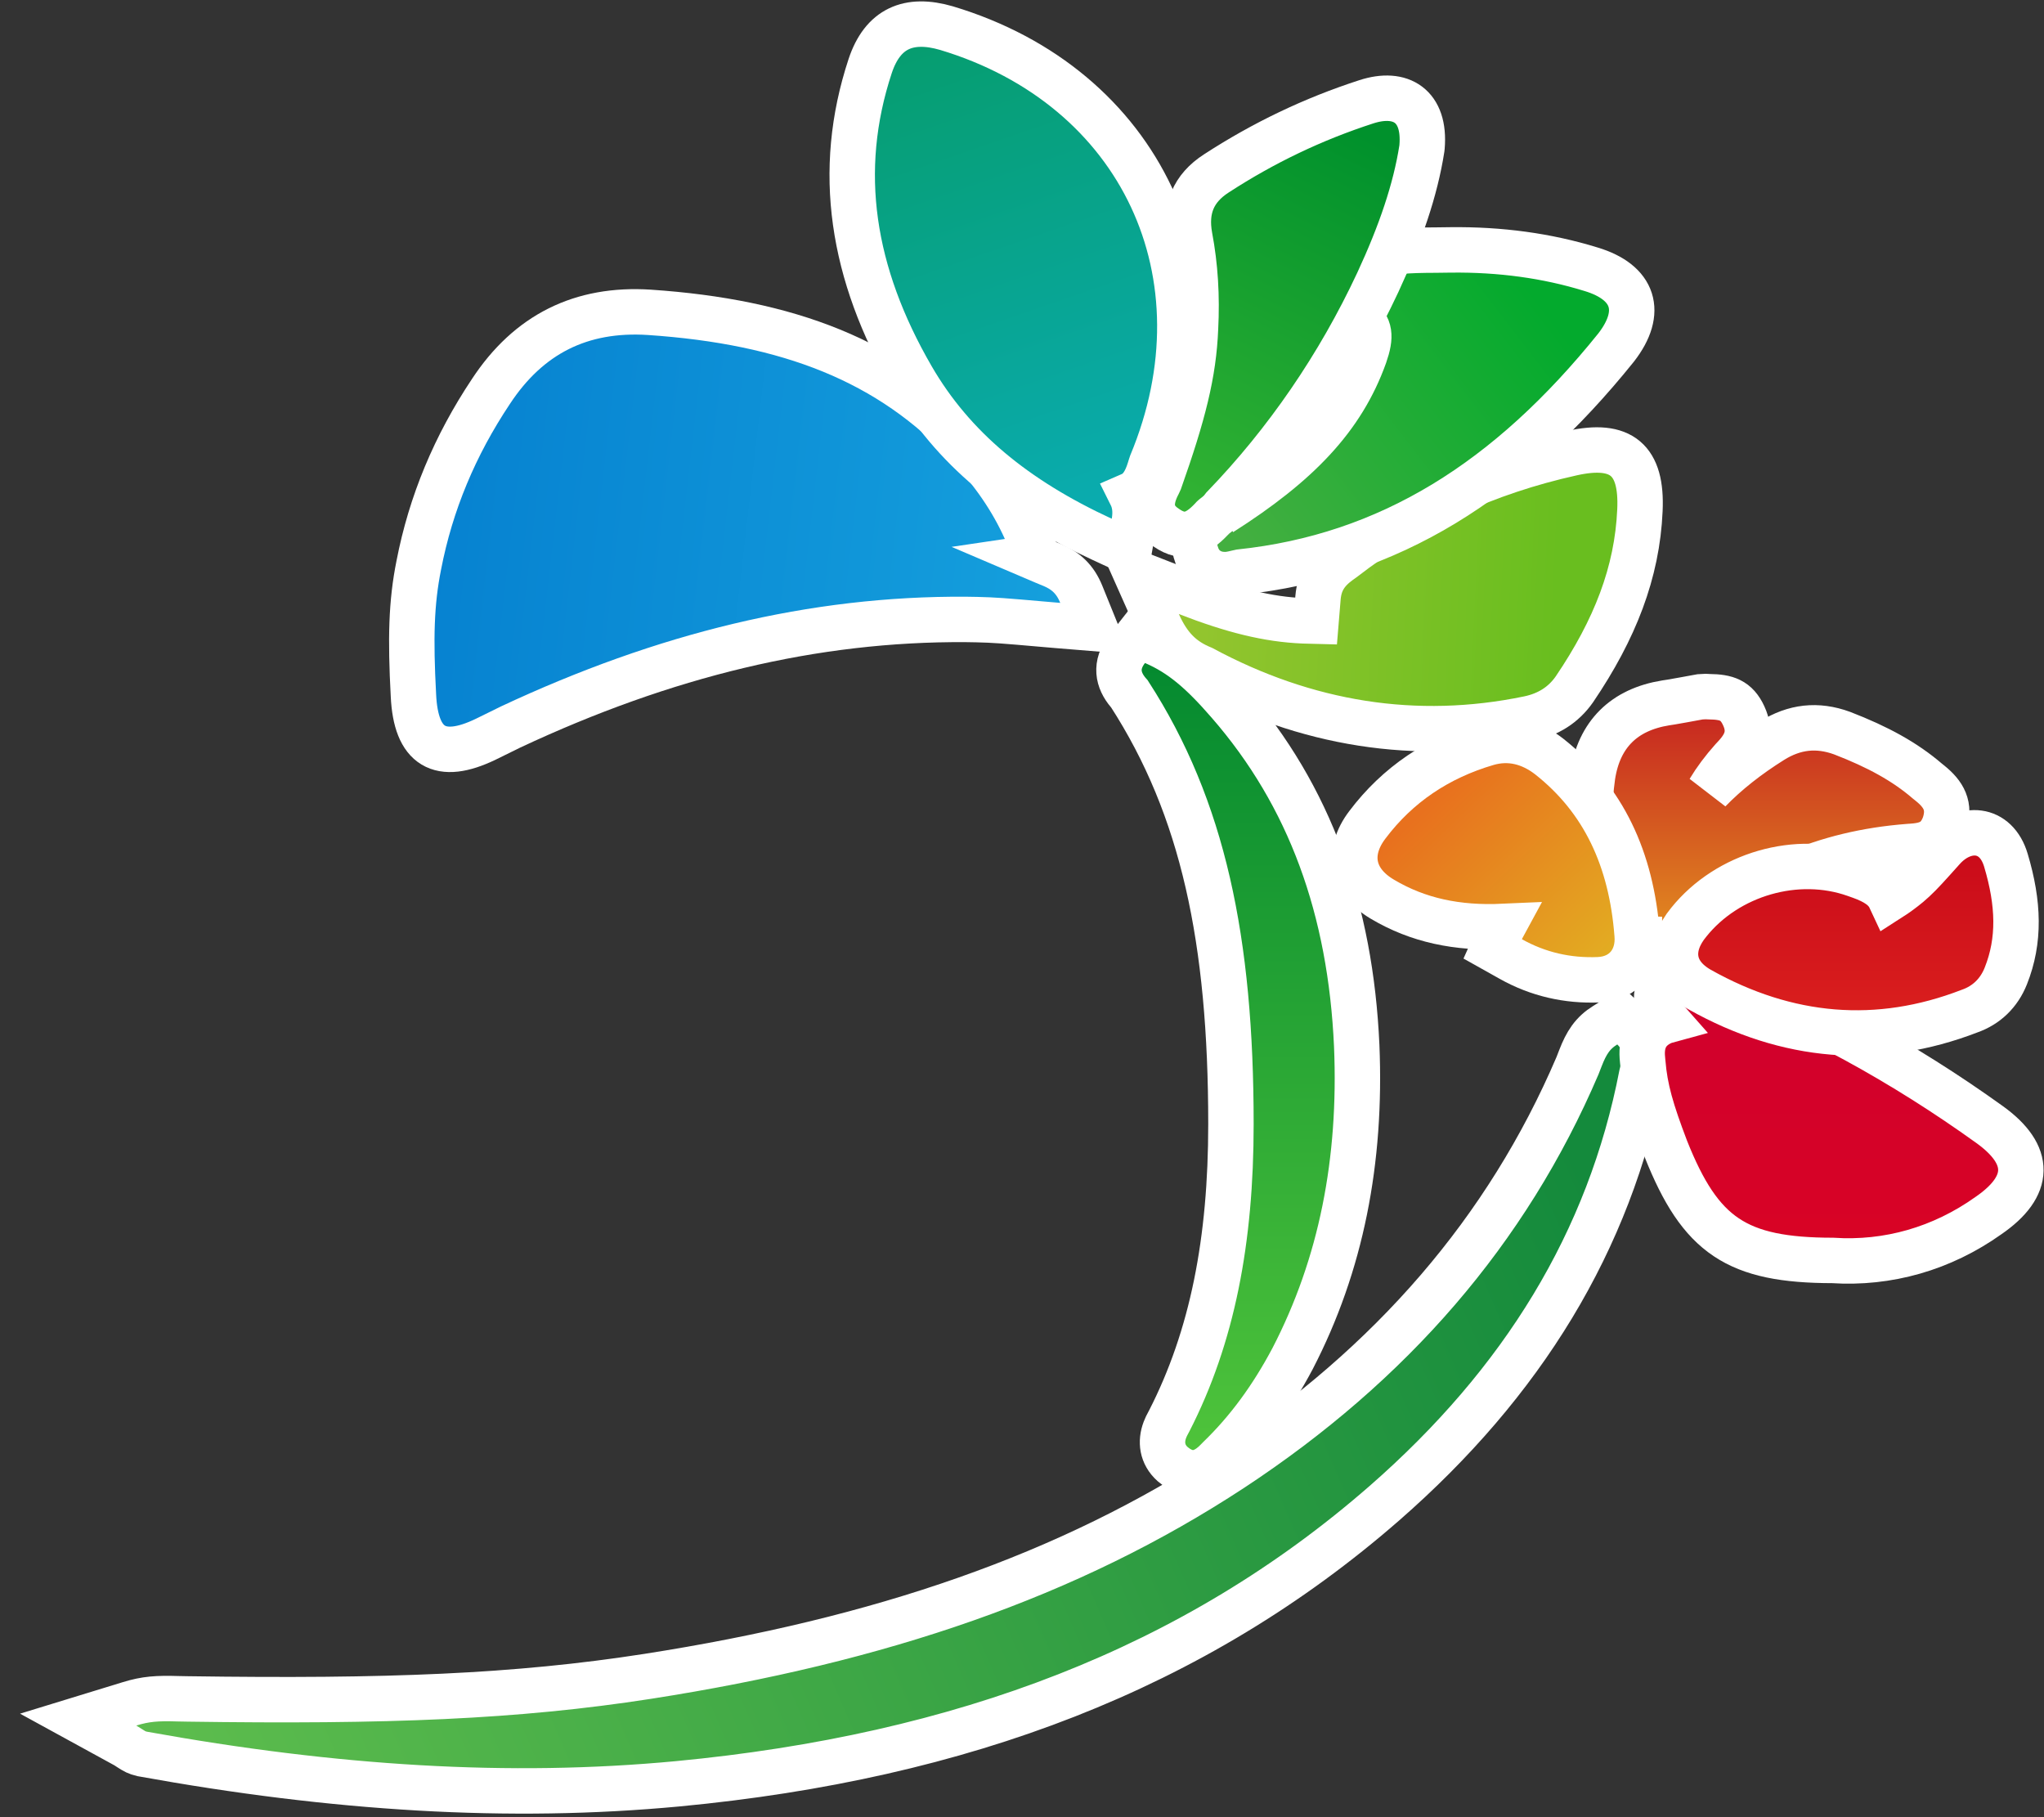 <?xml version="1.0" encoding="UTF-8"?>
<svg width="45px" height="40px" viewBox="0 0 45 40" version="1.1" xmlns="http://www.w3.org/2000/svg" xmlns:xlink="http://www.w3.org/1999/xlink">
    <rect x="0" y="0" width="45" height="40" fill="#333333" stroke="none"/>
    <!-- Generator: Sketch 55.2 (78181) - https://sketchapp.com -->
    <desc>Created with Sketch.</desc>
    <defs>
        <linearGradient x1="0.172%" y1="57.996%" x2="95.89%" y2="65.273%" id="linearGradient-1">
            <stop stop-color="#0681D0" offset="0.09%"></stop>
            <stop stop-color="#15A0DD" offset="100%"></stop>
        </linearGradient>
        <linearGradient x1="39.105%" y1="0%" x2="63.307%" y2="95.295%" id="linearGradient-2">
            <stop stop-color="#069D6F" offset="0%"></stop>
            <stop stop-color="#0AACB1" offset="100%"></stop>
        </linearGradient>
        <linearGradient x1="0%" y1="55.752%" x2="82.982%" y2="58.104%" id="linearGradient-3">
            <stop stop-color="#9AC631" offset="0%"></stop>
            <stop stop-color="#69BE1F" offset="100%"></stop>
        </linearGradient>
        <linearGradient x1="4.326%" y1="75.404%" x2="85.234%" y2="30.974%" id="linearGradient-4">
            <stop stop-color="#43AF40" offset="0%"></stop>
            <stop stop-color="#03AA2D" offset="100%"></stop>
        </linearGradient>
        <linearGradient x1="33.457%" y1="100%" x2="62.211%" y2="5.066%" id="linearGradient-5">
            <stop stop-color="#33B333" offset="0%"></stop>
            <stop stop-color="#00912C" offset="100%"></stop>
        </linearGradient>
        <linearGradient x1="100%" y1="39.073%" x2="0%" y2="60.77%" id="linearGradient-6">
            <stop stop-color="#148A3C" offset="0%"></stop>
            <stop stop-color="#5CBC4D" offset="100%"></stop>
        </linearGradient>
        <linearGradient x1="50%" y1="0%" x2="50%" y2="100%" id="linearGradient-7">
            <stop stop-color="#02882F" offset="0%"></stop>
            <stop stop-color="#51C53B" offset="100%"></stop>
        </linearGradient>
        <linearGradient x1="50%" y1="0%" x2="50%" y2="100%" id="linearGradient-8">
            <stop stop-color="#CF002E" offset="0%"></stop>
            <stop stop-color="#D90324" offset="100%"></stop>
        </linearGradient>
        <linearGradient x1="50%" y1="0%" x2="50%" y2="100%" id="linearGradient-9">
            <stop stop-color="#C51F20" offset="0%"></stop>
            <stop stop-color="#E49420" offset="100%"></stop>
        </linearGradient>
        <linearGradient x1="50%" y1="0%" x2="50%" y2="100%" id="linearGradient-10">
            <stop stop-color="#C70719" offset="0%"></stop>
            <stop stop-color="#DD231E" offset="100%"></stop>
        </linearGradient>
        <linearGradient x1="31.81%" y1="23.9%" x2="100%" y2="83.472%" id="linearGradient-11">
            <stop stop-color="#E8711E" offset="0%"></stop>
            <stop stop-color="#E2AF22" offset="100%"></stop>
        </linearGradient>
    </defs>
    <g id="页面1" stroke="none" stroke-width="1" fill="none" fill-rule="evenodd">
        <g id="画板" transform="translate(-138, -68)" fill-rule="nonzero" stroke="#FFFFFF">
            <g id="编组" transform="translate(141, 69)">
                <g id="市标">
                    <path d="M19.777,11.272 C19.857,11.306 19.937,11.341 20.017,11.376 C20.031,11.383 20.04,11.387 20.082,11.403 C20.121,11.419 20.121,11.419 20.171,11.439 C20.463,11.563 20.67,11.749 20.805,12.082 L21.11,12.835 L20.3,12.769 C20.204,12.761 20.14,12.755 19.984,12.742 C19.081,12.663 18.89,12.648 18.506,12.639 C18.424,12.637 18.345,12.635 18.264,12.635 C14.913,12.613 11.628,13.417 8.241,15.003 C8.171,15.036 8.112,15.065 7.979,15.132 C7.838,15.203 7.774,15.234 7.698,15.27 C6.683,15.762 6.155,15.449 6.102,14.307 C6.035,13.049 6.054,12.266 6.22,11.44 C6.485,10.072 7.015,8.807 7.806,7.62 C8.636,6.356 9.795,5.778 11.296,5.875 C14.347,6.081 16.595,6.934 18.33,8.818 C18.871,9.406 19.273,9.983 19.577,10.655 L19.851,11.261 L19.777,11.272 Z" id="路径" fill="url(#linearGradient-1)"></path>
                    <path d="M21.9,9.892 C21.985,10.062 22.012,10.262 21.968,10.507 L21.855,11.145 L21.267,10.873 C19.354,9.99 17.977,8.862 17.078,7.311 C15.75,5.018 15.397,2.76 16.157,0.455 C16.432,-0.374 17.004,-0.623 17.837,-0.381 C22.128,0.907 24.076,5.059 22.346,9.213 C22.343,9.221 22.341,9.226 22.331,9.26 C22.322,9.29 22.322,9.29 22.31,9.328 C22.228,9.597 22.107,9.802 21.9,9.892 Z" id="路径" fill="url(#linearGradient-2)"></path>
                    <path d="M25.974,12.675 L26.017,12.155 C26.048,11.792 26.21,11.565 26.484,11.365 C26.529,11.332 26.529,11.332 26.562,11.309 C26.573,11.301 26.573,11.301 26.576,11.299 C28.044,10.161 29.725,9.392 31.605,8.975 C32.695,8.732 33.156,9.12 33.104,10.233 C33.044,11.6 32.556,12.854 31.661,14.174 C31.419,14.52 31.081,14.73 30.656,14.819 C28.169,15.334 25.755,14.941 23.47,13.713 C23.028,13.532 22.733,13.25 22.496,12.719 L22.002,11.609 L23.134,12.05 C24.14,12.441 24.919,12.634 25.697,12.666 C25.791,12.67 25.883,12.673 25.974,12.675 Z" id="路径" fill="url(#linearGradient-3)"></path>
                    <path d="M28.932,4.501 L28.938,4.501 C30.023,4.488 31.058,4.627 32.029,4.927 C32.975,5.212 33.191,5.864 32.579,6.651 C30.224,9.578 27.587,11.246 24.297,11.592 C24.297,11.592 24.281,11.595 24.237,11.606 C24.235,11.606 24.235,11.606 24.234,11.607 C24.085,11.643 24.014,11.655 23.897,11.645 C23.649,11.625 23.437,11.475 23.35,11.229 C23.172,10.745 23.417,10.482 23.819,10.316 C23.835,10.309 23.835,10.309 23.85,10.303 C23.876,10.293 23.886,10.288 23.88,10.292 C25.569,9.217 26.55,8.204 27.044,6.823 C27.193,6.395 27.164,6.196 26.916,5.999 C26.317,5.502 26.49,4.846 27.226,4.642 C27.635,4.53 27.945,4.507 28.611,4.505 C28.773,4.504 28.845,4.503 28.932,4.501 Z" id="路径" fill="url(#linearGradient-4)"></path>
                    <path d="M28.307,2.236 L28.303,2.272 C28.161,3.179 27.833,4.14 27.335,5.213 C26.472,7.06 25.319,8.737 23.939,10.167 C23.871,10.259 23.816,10.306 23.722,10.377 C23.72,10.378 23.72,10.378 23.704,10.393 C23.689,10.41 23.689,10.41 23.668,10.432 C23.365,10.751 23.073,10.889 22.681,10.619 C22.298,10.371 22.311,10.036 22.481,9.691 C22.491,9.67 22.491,9.67 22.501,9.652 C22.521,9.611 22.527,9.598 22.53,9.591 C23.053,8.111 23.28,7.219 23.32,6.226 C23.356,5.526 23.316,4.858 23.193,4.208 C23.083,3.603 23.269,3.146 23.779,2.817 C24.82,2.141 25.909,1.62 27.082,1.24 C27.84,0.995 28.384,1.329 28.307,2.236 Z" id="路径" fill="url(#linearGradient-5)"></path>
                    <path d="M-0.147,36.505 C0.208,36.396 0.456,36.379 0.921,36.393 C1.026,36.396 1.07,36.397 1.13,36.397 C5.531,36.46 8.361,36.35 11.259,35.9 C16.374,35.102 20.524,33.69 24.118,31.331 C27.628,29.021 30.175,26.091 31.729,22.46 C31.739,22.435 31.747,22.416 31.767,22.362 C31.78,22.329 31.78,22.329 31.794,22.293 C31.926,21.952 32.062,21.739 32.341,21.566 L32.667,21.363 L32.948,21.627 C33.151,21.818 33.235,22.058 33.215,22.313 C33.207,22.402 33.194,22.463 33.163,22.577 C33.15,22.627 33.147,22.638 33.144,22.65 C32.434,26.325 30.518,29.433 27.479,32.088 C23.305,35.731 18.18,37.67 11.92,38.265 C8.211,38.614 4.363,38.374 0.133,37.608 C0.051,37.587 0.051,37.587 -0.016,37.558 C-0.077,37.529 -0.212,37.436 -0.24,37.421 L-1.279,36.852 L-0.147,36.505 Z" id="路径" fill="url(#linearGradient-6)"></path>
                    <path d="M22.406,13.135 C23.007,13.394 23.461,13.788 24.05,14.467 C25.841,16.522 26.734,19.024 26.869,22.019 C26.975,24.553 26.528,26.838 25.457,28.906 C25.005,29.758 24.48,30.482 23.832,31.107 C23.831,31.108 23.83,31.109 23.798,31.142 C23.522,31.429 23.196,31.55 22.815,31.227 C22.579,31.015 22.548,30.733 22.646,30.474 C22.668,30.416 22.691,30.369 22.726,30.306 C22.738,30.284 22.738,30.284 22.739,30.282 C23.693,28.421 24.1,26.301 24.1,23.744 C24.1,19.7 23.486,16.782 21.865,14.274 C21.856,14.264 21.856,14.264 21.843,14.249 C21.605,13.97 21.54,13.637 21.814,13.286 L22.052,12.983 L22.406,13.135 Z" id="路径" fill="url(#linearGradient-7)"></path>
                    <path d="M37.347,26.745 C35.237,26.742 34.438,26.207 33.675,24.29 C33.356,23.452 33.214,22.967 33.168,22.392 C33.167,22.376 33.167,22.376 33.164,22.353 C33.16,22.314 33.16,22.314 33.156,22.262 C33.136,21.944 33.236,21.666 33.59,21.503 C33.625,21.488 33.66,21.476 33.693,21.467 C33.451,21.194 33.374,20.907 33.632,20.54 C33.882,20.205 34.229,20.193 34.56,20.349 C34.601,20.368 34.632,20.385 34.688,20.416 C34.759,20.455 34.768,20.461 34.763,20.459 C36.885,21.284 38.901,22.387 40.804,23.755 C41.732,24.423 41.715,25.112 40.778,25.757 C39.749,26.489 38.561,26.824 37.347,26.745 Z" id="路径" fill="url(#linearGradient-8)"></path>
                    <path d="M34.627,16.402 C35.018,16 35.479,15.638 36.013,15.303 C36.504,14.997 37.006,14.937 37.556,15.138 C38.338,15.44 38.934,15.765 39.434,16.195 C39.458,16.214 39.458,16.214 39.489,16.239 C39.79,16.482 39.946,16.74 39.807,17.156 C39.667,17.523 39.437,17.609 39.061,17.632 C39.058,17.632 39.058,17.632 39.055,17.632 C39.032,17.634 39.032,17.634 39.013,17.635 C37.172,17.778 35.628,18.445 34.353,19.68 C34.106,19.917 33.922,20.033 33.643,19.999 C33.205,19.945 33.082,19.613 33.093,19.178 C33.093,19.197 33.089,19.195 33.022,19.134 C32.169,18.345 31.881,17.323 32.062,16.08 C32.203,15.164 32.753,14.62 33.672,14.472 C33.732,14.463 33.732,14.463 33.795,14.453 C33.87,14.441 33.949,14.427 34.05,14.408 C34.242,14.372 34.338,14.354 34.426,14.339 L34.54,14.333 C34.561,14.335 34.577,14.335 34.628,14.336 C35.008,14.341 35.23,14.41 35.389,14.756 C35.559,15.122 35.445,15.389 35.193,15.658 C35.157,15.696 35.157,15.696 35.139,15.716 C34.935,15.945 34.765,16.172 34.627,16.402 Z" id="路径" fill="url(#linearGradient-9)"></path>
                    <path d="M38.611,18.77 C38.75,18.681 38.886,18.581 39.02,18.47 C39.176,18.339 39.321,18.19 39.553,17.931 C39.663,17.808 39.723,17.742 39.773,17.686 C40.242,17.163 40.943,17.197 41.162,17.938 C41.445,18.886 41.472,19.7 41.159,20.484 C41.009,20.862 40.73,21.127 40.363,21.256 C38.347,22.035 36.348,21.865 34.42,20.783 C33.781,20.42 33.737,19.833 34.18,19.299 C35.033,18.239 36.562,17.796 37.842,18.249 C37.858,18.255 37.858,18.255 37.876,18.261 C37.917,18.276 37.917,18.276 37.966,18.293 C38.278,18.406 38.506,18.545 38.611,18.77 Z" id="路径" fill="url(#linearGradient-10)"></path>
                    <path d="M30.087,19.394 C29.085,19.439 28.22,19.261 27.433,18.793 C26.764,18.398 26.641,17.762 27.105,17.154 C27.769,16.273 28.658,15.675 29.746,15.357 C30.232,15.217 30.698,15.334 31.109,15.654 C32.305,16.599 32.914,17.909 33.042,19.568 C33.091,20.117 32.76,20.54 32.199,20.566 C31.509,20.595 30.858,20.445 30.261,20.11 L29.863,19.887 L30.05,19.47 C30.061,19.443 30.074,19.418 30.087,19.394 Z" id="路径" fill="url(#linearGradient-11)"></path>
                </g>
            </g>
        </g>
    </g>
</svg>